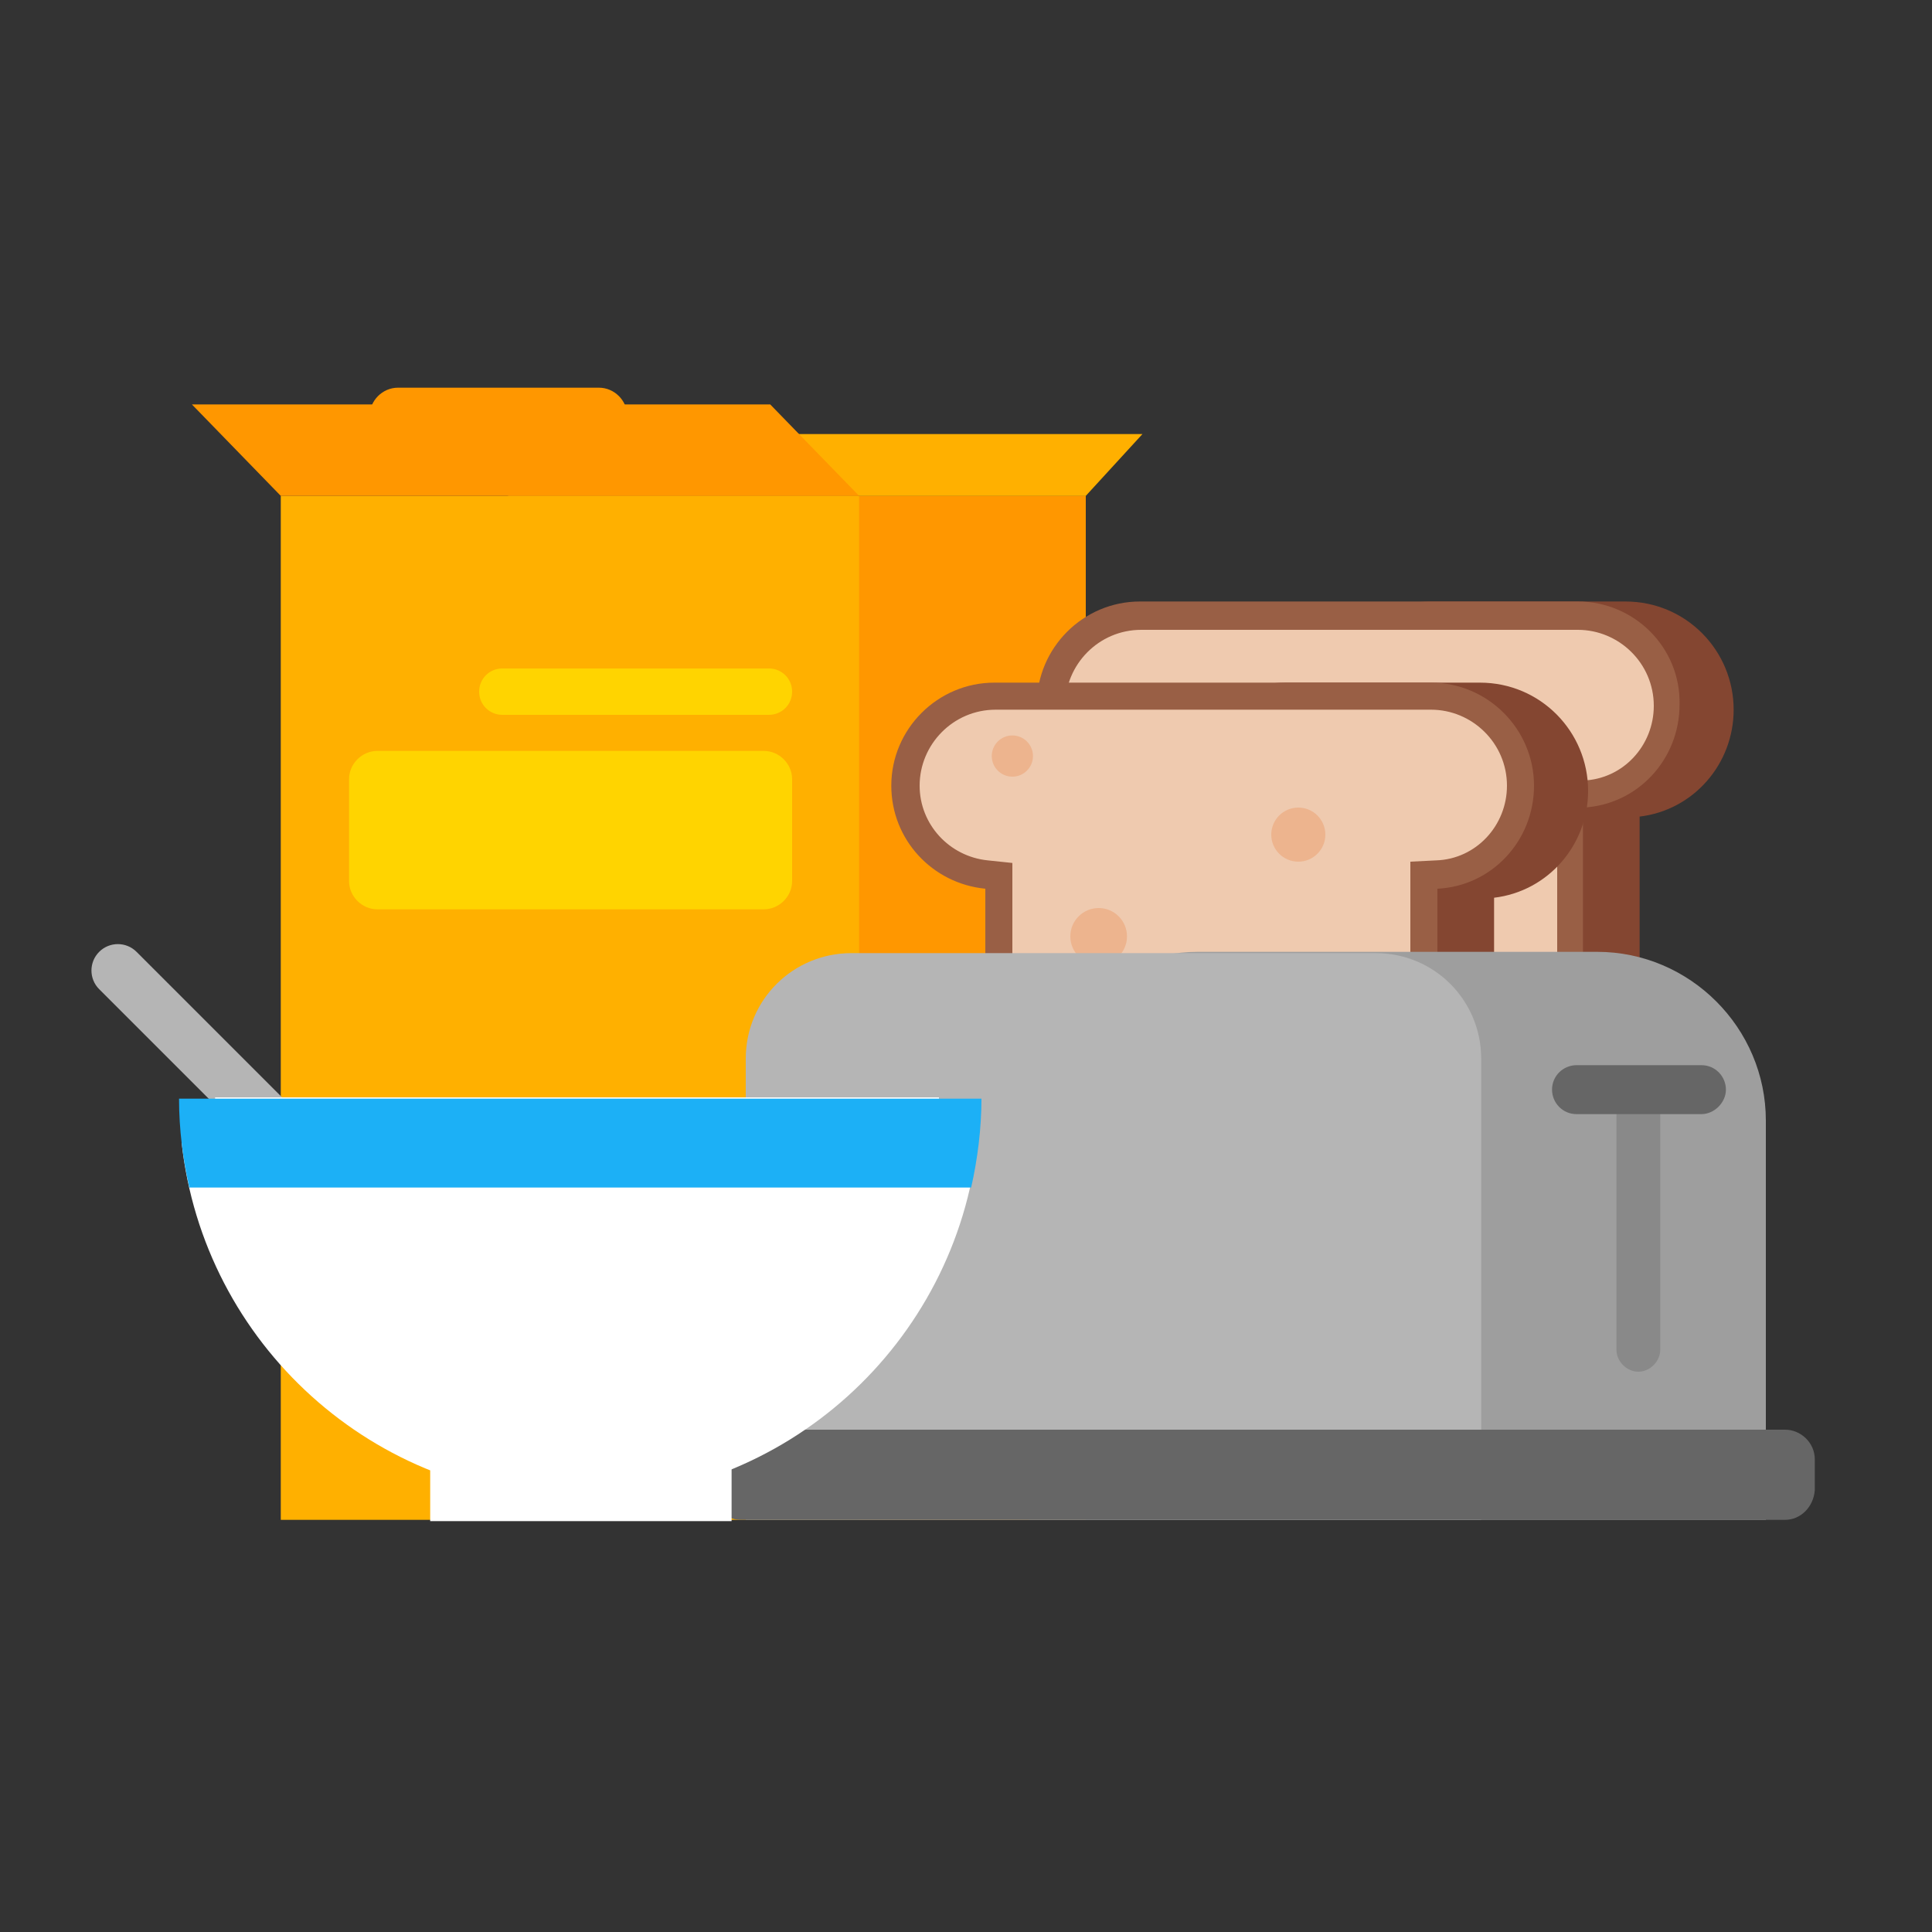 <?xml version="1.0" encoding="utf-8"?><!DOCTYPE svg PUBLIC "-//W3C//DTD SVG 1.1//EN" "http://www.w3.org/Graphics/SVG/1.1/DTD/svg11.dtd"><svg version="1.1" id="Layer_1" xmlns="http://www.w3.org/2000/svg" xmlns:xlink="http://www.w3.org/1999/xlink" x="0px" y="0px" width="150px" height="150px" viewBox="0 0 150 150" enable-background="new 0 0 150 150" xml:space="preserve"><rect x="0" y="0" width="150" height="150" fill="#333333" stroke="none"/><rect x="21.8" y="38.5" fill="#FFB000" width="62.5" height="79.5"/><rect x="66.7" y="38.5" fill="#FF9700" width="17.6" height="79.5"/><path fill="#FFD400" d="M59.3,70.6h-30c-1.2,0-2.2-1-2.2-2.2v-7.9c0-1.2,1-2.2,2.2-2.2h30c1.2,0,2.2,1,2.2,2.2v7.9	C61.5,69.6,60.5,70.6,59.3,70.6z"/><polygon fill="#FFB000" points="39.4,38.5 84.3,38.5 88.7,33.7 50.8,33.7"/><path fill="#FFD400" d="M59.7,55.5H39c-1,0-1.8-0.8-1.8-1.8v0c0-1,0.8-1.8,1.8-1.8h20.7c1,0,1.8,0.8,1.8,1.8v0	C61.5,54.7,60.7,55.5,59.7,55.5z"/><polygon fill="#FF9700" points="66.7,38.5 21.8,38.5 14.9,31.4 59.8,31.4"/><path fill="#FF9700" d="M46.5,34.5H30.9c-1.2,0-2.2-1-2.2-2.2v0c0-1.2,1-2.2,2.2-2.2h15.6c1.2,0,2.2,1,2.2,2.2v0	C48.7,33.5,47.7,34.5,46.5,34.5z"/><path fill="#844631" d="M111.1,46.7h15.1c4.7,0,8.4,3.8,8.4,8.4c0,4.2-3.1,7.8-7.3,8.3v23.7h-17.7V63.5c-4-0.7-7-4.2-7-8.3	C102.7,50.5,106.5,46.7,111.1,46.7z"/><g><path fill="#EFCAAF" d="M88.9,86.2V61.7l-1-0.1c-3.5-0.3-6.3-3.3-6.3-6.9c0-3.8,3.1-6.9,6.9-6.9h33.9c3.8,0,6.9,3.1,6.9,6.9 c0,3.7-2.9,6.7-6.5,6.9l-1,0.1v24.5H88.9z"/><path fill="#995F45" d="M122.5,48.9c3.2,0,5.9,2.6,5.9,5.9c0,3.1-2.4,5.7-5.5,5.8l-2,0.1v2v22.5H90V62.7v-2L88,60.6 c-3-0.3-5.3-2.8-5.3-5.8c0-3.2,2.6-5.9,5.9-5.9H122.5 M122.5,46.7H88.5c-4.4,0-8,3.6-8,8c0,4.2,3.2,7.6,7.3,8v24.6h35.1V62.7 c4.2-0.2,7.5-3.7,7.5-8C130.5,50.3,126.9,46.7,122.5,46.7L122.5,46.7z"/></g><circle fill="#EDB48E" cx="112.1" cy="58.5" r="2.1"/><circle fill="#EDB48E" cx="96.6" cy="66.4" r="2.2"/><path fill="#844631" d="M99.8,53h15.1c4.7,0,8.4,3.8,8.4,8.4c0,4.2-3.1,7.8-7.3,8.3v23.7H98.3V69.8c-4-0.7-7-4.2-7-8.3	C91.3,56.8,95.1,53,99.8,53z"/><g><path fill="#EFCAAF" d="M77.6,92.5V68l-1-0.1c-3.5-0.3-6.3-3.3-6.3-6.9c0-3.8,3.1-6.9,6.9-6.9h33.9c3.8,0,6.9,3.1,6.9,6.9 c0,3.7-2.9,6.7-6.5,6.9l-1,0.1v24.5H77.6z"/><path fill="#995F45" d="M111.1,55.1c3.2,0,5.9,2.6,5.9,5.9c0,3.1-2.4,5.7-5.5,5.8l-2,0.1v2v22.5H78.6V69v-2l-1.9-0.2 c-3-0.3-5.3-2.8-5.3-5.8c0-3.2,2.6-5.9,5.9-5.9H111.1 M111.1,53H77.2c-4.4,0-8,3.6-8,8c0,4.2,3.2,7.6,7.3,8v24.6h35.1V69 c4.2-0.2,7.5-3.7,7.5-8C119.1,56.6,115.5,53,111.1,53L111.1,53z"/></g><circle fill="#EDB48E" cx="100.8" cy="64.8" r="2.1"/><circle fill="#EDB48E" cx="85.3" cy="72.7" r="2.2"/><circle fill="#EDB48E" cx="87.4" cy="75.4" r="1.1"/><circle fill="#EDB48E" cx="95.9" cy="79.8" r="2.1"/><circle fill="#EDB48E" cx="78.6" cy="58.7" r="1.6"/><path fill="#9E9E9E" d="M137.1,118H79.9V87c0-7.2,5.9-13.1,13.1-13.1H124c7.2,0,13.1,5.9,13.1,13.1V118z"/><path fill="#B5B5B5" d="M57.9,118V82.2c0-4.6,3.7-8.2,8.2-8.2h40.7c4.6,0,8.2,3.7,8.2,8.2V118"/><path fill="#666666" d="M138.6,118H57.5c-1.2,0-2.3-1-2.3-2.3v-2.4c0-1.2,1-2.3,2.3-2.3h81.1c1.2,0,2.3,1,2.3,2.3v2.4	C140.8,117,139.8,118,138.6,118z"/><path fill="#B5B5B5" d="M33.7,102.8l-26-26c-0.8-0.8-0.8-2.1,0-2.9l0,0c0.8-0.8,2.1-0.8,2.9,0l26,26c0.8,0.8,0.8,2.1,0,2.9l0,0	C35.8,103.5,34.5,103.5,33.7,102.8z"/><path fill="#FFFFFF" d="M14.1,88.7c1.7,15.6,14.9,27.7,30.9,27.7c16,0,29.2-12.1,30.9-27.7H14.1z"/><rect x="33.4" y="111.1" fill="#FFFFFF" width="23.4" height="7"/><path fill="#898989" d="M127.2,106.5L127.2,106.5c-0.9,0-1.7-0.8-1.7-1.7V84.5c0-0.9,0.8-1.7,1.7-1.7l0,0c0.9,0,1.7,0.8,1.7,1.7	v20.3C128.9,105.7,128.1,106.5,127.2,106.5z"/><path fill="#666666" d="M132.1,86.5h-9.7c-1.1,0-1.9-0.9-1.9-1.9v0c0-1.1,0.9-1.9,1.9-1.9h9.7c1.1,0,1.9,0.9,1.9,1.9v0	C134,85.6,133.1,86.5,132.1,86.5z"/><rect x="16.7" y="85.2" fill="#FFFFFF" width="56.2" height="7.6"/><path fill="#1CB0F6" d="M75.4,92.2c0.5-2.2,0.8-4.6,0.8-6.9H13.9c0,2.4,0.3,4.7,0.8,6.9H75.4z"/></svg>